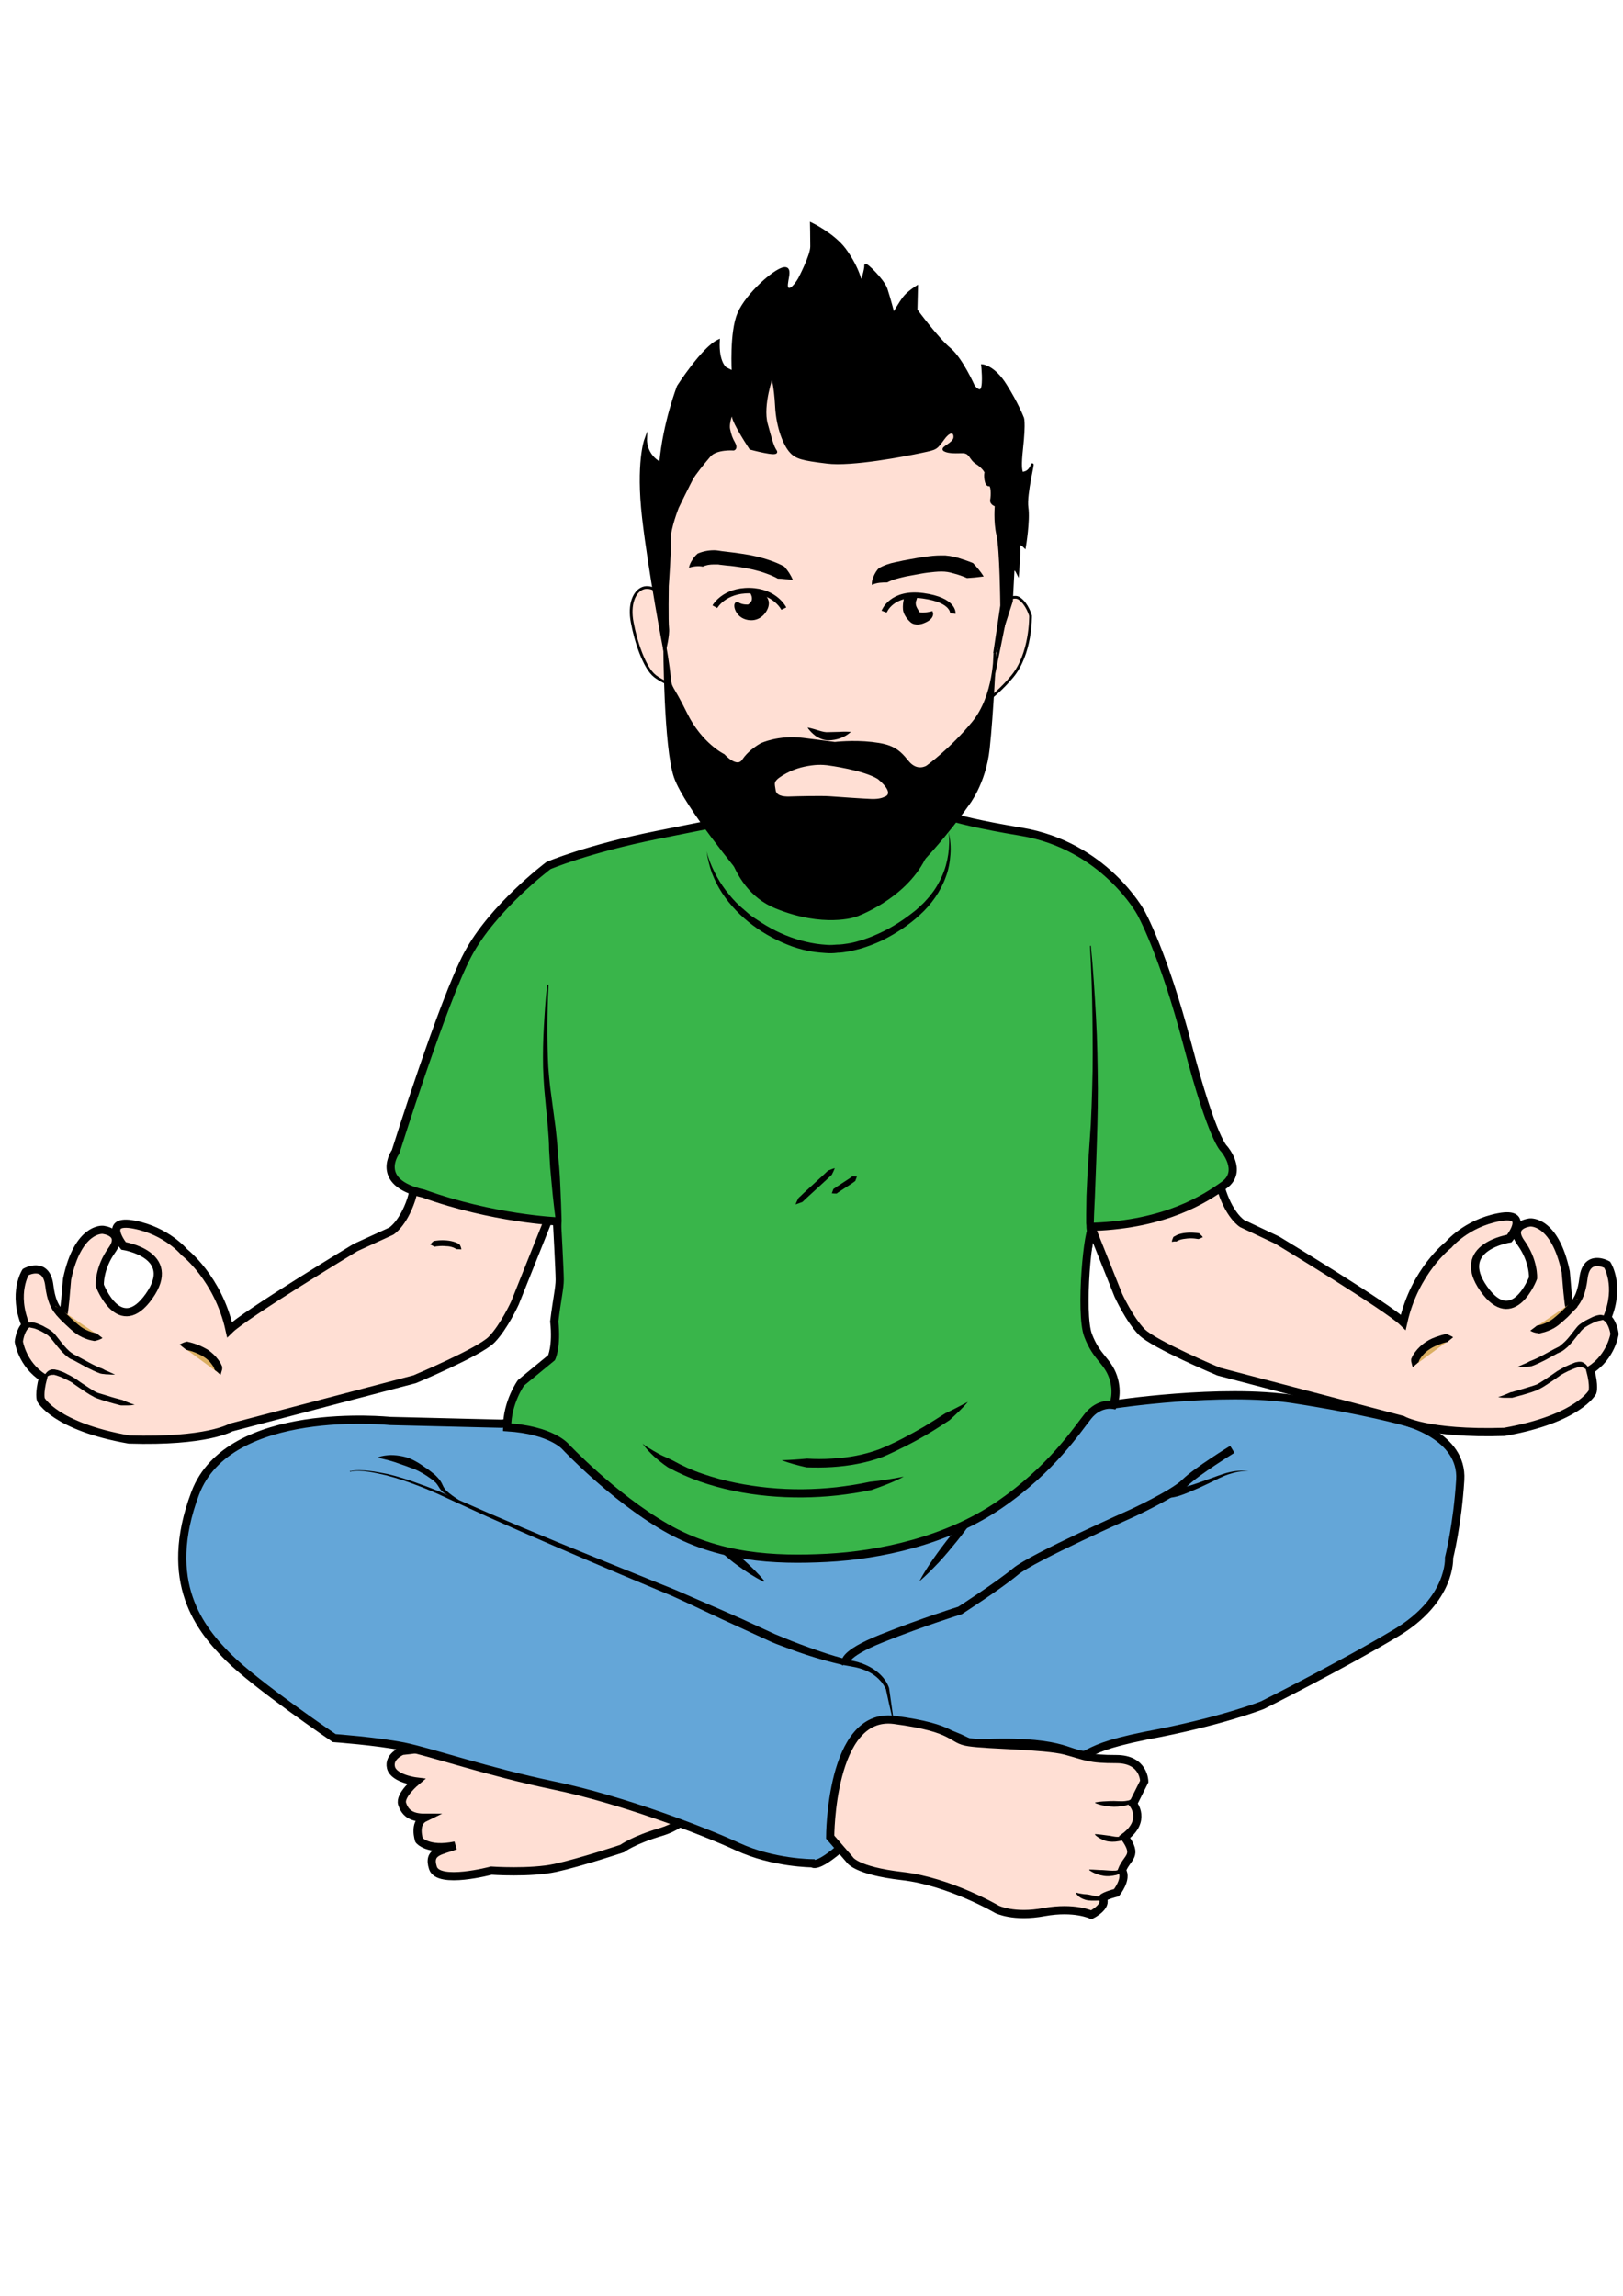 <?xml version="1.0" encoding="utf-8"?>
<!-- Generator: Adobe Illustrator 21.0.2, SVG Export Plug-In . SVG Version: 6.00 Build 0)  -->
<svg version="1.1" xmlns="http://www.w3.org/2000/svg" xmlns:xlink="http://www.w3.org/1999/xlink" x="0px" y="0px"
	 viewBox="0 0 595.3 841.9" style="enable-background:new 0 0 595.3 841.9;" xml:space="preserve">
<style type="text/css">
	.st0{display:none;}
	.st1{fill:#FFDFD4;stroke:#000000;stroke-width:3;stroke-miterlimit:10;}
	.st2{fill:#64A6D8;stroke:#000000;stroke-width:3;stroke-miterlimit:10;}
	.st3{fill:none;stroke:#000000;stroke-width:3;stroke-miterlimit:10;}
	.st4{fill:#FFDFD4;}
	.st5{fill:#DBAF63;}
	.st6{fill:#39B54A;stroke:#000000;stroke-width:3;stroke-miterlimit:10;}
	.st7{fill:#FFDFD4;stroke:#000000;stroke-miterlimit:10;}
	.st8{stroke:#000000;stroke-miterlimit:10;}
	.st9{fill:none;stroke:#000000;stroke-width:2;stroke-miterlimit:10;}
</style>
<g id="Шар_1" class="st0">
</g>
<g id="Шар_2">
	<path class="st1" d="M164.8,640.1l-17.3,2c0,0-5.1,2-4.1,6.1c1,4.1,9.2,5.1,9.2,5.1s-6.1,5.1-5.1,8.2c1,3.1,3.1,5.1,8.2,5.1
		c-4.1,2-2,8.2-2,8.2s3.1,4.1,13.3,2c-5.1,2-10.2,2-8.2,8.2s21.4,1,21.4,1s14.3,1,23.5-1c9.2-2,24.5-7.1,24.5-7.1s4.1-3.1,14.3-6.1
		c10.2-3.1,11.2-9.2,11.2-9.2L164.8,640.1z"/>
	<g>
		<path class="st2" d="M408.1,515.1c0,0,39.8-6.1,66.3-2c26.5,4.1,40.8,8.2,40.8,8.2s21.4,5.1,20.4,21.4c-1,16.3-4.1,28.6-4.1,28.6
			s1,15.3-19.4,27.5c-20.4,12.2-49,26.5-49,26.5s-15.3,6.1-42.8,11.2c-15.3,3.1-18.4,5.1-22.4,7.1c-6.1,0-8.2-6.1-41.8-4.1
			c-10.2-6.1-27.5-8.2-27.5-8.2s2,24.5-13.3,39.8c-15.3,15.3-17.3,12.2-17.3,12.2s-14.3,0-27.5-6.1s-42.8-17.3-67.3-22.4
			s-44.9-12.2-55.1-14.3c-10.2-2-25.5-3.1-25.5-3.1s-28.6-19.4-38.8-29.6c-10.2-10.2-24.5-27.5-12.2-60.2s71.4-26.5,71.4-26.5
			l40.8,1c0,0,8.2-1,16.3,2c8.2,3.1,32.6,20.4,32.6,20.4l55.1,19.4l47.9-5.1l39.8-25.5l20.4-19.4L408.1,515.1z"/>
		<g>
			<path d="M128.6,539.5c2.2-0.5,4.5-0.3,6.7-0.1c2.2,0.2,4.4,0.7,6.6,1.1c4.4,1,8.6,2.4,12.8,4c2.1,0.7,4.2,1.6,6.3,2.4l6.2,2.7
				c4.1,1.8,8.2,3.6,12.3,5.4c16.4,7.1,32.9,13.8,49.5,20.5l12.4,5l6.2,2.5c2.1,0.9,4.1,1.8,6.2,2.7L266,591l6.1,2.7l6.1,2.8
				l6.1,2.8c2,0.8,4.1,1.7,6.1,2.5c4.1,1.6,8.3,3.1,12.5,4.5c2.1,0.7,4.2,1.3,6.4,1.9c1.1,0.3,2.1,0.5,3.2,0.8l1.7,0.4
				c0.6,0.1,1.1,0.4,1.7,0.5c2.2,0.8,4.3,1.9,6.1,3.4c1.8,1.5,3.3,3.4,4.1,5.7l0,0l0,0c0.5,3.8,1.1,7.5,1.6,11.3l0,0.1l-0.3,0.1
				l0-0.1c-0.9-3.7-1.7-7.4-2.5-11.1l0,0.1c-0.4-0.9-1-1.8-1.6-2.6c-0.7-0.8-1.4-1.5-2.3-2.2c-1.7-1.3-3.7-2.2-5.7-2.8
				c-0.5-0.1-1-0.3-1.6-0.4l-1.6-0.3c-1.1-0.2-2.2-0.4-3.3-0.6c-2.2-0.5-4.4-1.1-6.6-1.7c-4.3-1.2-8.6-2.6-12.8-4.2
				c-2.1-0.8-4.2-1.5-6.3-2.4l-6.1-2.8l-6.1-2.8l-6.1-2.8l-12.1-5.7c-2-0.9-4.1-1.9-6.1-2.8l-6.2-2.6l-12.4-5.2
				c-16.5-7-32.9-14-49.2-21.3c-4.1-1.9-8.1-3.7-12.2-5.6l-6.1-2.8c-2.1-0.9-4.1-1.8-6.2-2.6c-4.1-1.6-8.4-3.1-12.7-4.2
				c-2.2-0.5-4.3-1-6.5-1.3c-2.2-0.3-4.5-0.5-6.6,0l-0.1,0l-0.1-0.3L128.6,539.5z"/>
		</g>
		<g>
			<path d="M138.8,534.4c1.4-0.6,3-0.7,4.5-0.8c1.5,0,3.1,0.2,4.5,0.5c3,0.6,5.7,2.3,8.1,4c1.3,0.8,2.4,1.8,3.6,2.7l0.8,0.8
				c0.3,0.3,0.5,0.6,0.8,0.9c0.5,0.6,0.9,1.3,1.2,2c0.3,0.7,0.6,1.2,1,1.7c0.4,0.5,1,1,1.5,1.4c1.1,0.9,2.3,1.7,3.5,2.5l-0.1,0.3
				c-1.3-0.6-2.7-1.2-3.9-2c-0.6-0.4-1.3-0.8-1.9-1.3c-0.6-0.5-1.1-1.2-1.5-1.9c-0.4-0.6-0.7-1.1-1.2-1.6c-0.3-0.2-0.5-0.4-0.8-0.7
				l-0.8-0.6c-1.1-0.8-2.3-1.6-3.6-2.3c-1.2-0.7-2.5-1.3-3.8-1.7c-1.3-0.5-2.6-1-3.9-1.4c-2.6-1-5.3-1.7-8.2-2.3L138.8,534.4z"/>
		</g>
		<g>
			<path d="M280,580c-3.4-1.7-6.6-3.8-9.6-6c-3.1-2.2-5.8-4.8-8.6-7.2l-8.5-7.4c-2.8-2.5-5.6-5-8.4-7.5l0.2-0.2
				c3.1,2.1,6.1,4.4,9.2,6.5l9.1,6.7c3,2.2,6.2,4.3,9,6.8c2.8,2.5,5.5,5.1,8,8.1L280,580z"/>
		</g>
		<g>
			<path d="M337.2,579.9c1.6-3,3.4-5.8,5.3-8.5c1.9-2.7,3.9-5.4,6-8c2.1-2.6,4.2-5.1,6.5-7.6c2.3-2.5,4.6-4.8,7.2-7
				c-1.6,3-3.4,5.8-5.3,8.5c-1.9,2.7-3.9,5.4-6,8c-2.1,2.6-4.2,5.1-6.5,7.6C342.1,575.3,339.8,577.7,337.2,579.9z"/>
		</g>
		<path class="st3" d="M310.2,610c0,0-2-3.1,13.3-9.2s28.6-10.2,28.6-10.2s14.3-9.2,20.4-14.3s42.8-21.4,42.8-21.4
			s15.3-7.1,19.4-11.2s17.3-12.2,17.3-12.2"/>
		<g>
			<path d="M458,539.6c-2.6-0.3-5.1,0.3-7.5,1.1c-2.4,0.8-4.7,2.1-7,3.2c-2.3,1.1-4.7,2.2-7.1,3.2c-1.2,0.5-2.5,1-3.7,1.4
				c-1.3,0.4-2.6,0.7-4.1,0.8v-3c1.1,0,2.3-0.1,3.5-0.4c1.2-0.2,2.4-0.6,3.7-0.9c2.4-0.7,4.9-1.6,7.3-2.5l3.6-1.3
				c1.2-0.4,2.5-0.9,3.8-1.2C452.8,539.4,455.5,539.1,458,539.6z"/>
		</g>
	</g>
	<g>
		<g>
			<g>
				<path class="st1" d="M468.5,454.8c0,0,40.5,24.5,46.2,30.1c4.2-18.9,16.6-28.4,16.6-28.4s6.4-7.8,18.4-10.1s3.9,7.8,3.9,7.8
					s-20.2,3.1-9.4,18.4s18.1-3.9,18.1-3.9s0.4-6.2-4.4-12.9c-4.8-6.7,3.3-7.5,3.3-7.5s9.1-0.9,13.1,18.1c1,12.6,1.4,13.2,1.4,13.2
					s1.6-0.6,3.1-3.5c0.2-0.4,0.4-0.8,0.6-1.3c0.6-1.5,1.1-3.5,1.4-6c1.1-9.3,8.7-5,8.7-5s4.9,7.7,0,19.5c2.2,1.8,2.7,5.9,2.7,5.9
					s-1.2,8.3-8.9,13.2c1.6,6,0.8,8.1,0.8,8.1s-5.1,9.8-32.3,14.6c-28.6,0.9-37.4-4.4-37.4-4.4l-67.4-17.7c0,0-23.6-9.9-28.2-14.5
					c-4.6-4.7-8.6-13.5-8.6-13.5l-13.8-34.5l45.2-19l7.4,2.3c0,0-3.6,4.5-0.7,13.4c3,8.9,7.3,11.5,7.3,11.5L468.5,454.8z"/>
			</g>
			<g>
				<path class="st4" d="M441.2,453.7c0,0-7.8-2-11.4,1.7"/>
				<path d="M441.2,453.7c-0.6,0.3-1.1,0.5-1.6,0.7c-0.5-0.1-0.9-0.1-1.4-0.2c-0.9-0.1-1.9-0.1-2.8,0c-0.9,0.1-1.8,0.2-2.7,0.5
					c-0.4,0.2-0.8,0.3-1.2,0.6c-0.5-0.1-1,0-1.7,0.1c0.1-0.6,0.3-1.2,0.6-1.8c0.5-0.3,1-0.5,1.5-0.8c1.1-0.4,2.1-0.6,3.2-0.7
					c1.1-0.1,2.1-0.1,3.2,0c0.5,0,1,0.1,1.6,0.2C440.3,452.8,440.8,453.1,441.2,453.7z"/>
			</g>
		</g>
		<g>
			<path class="st5" d="M561.3,488c0,0,5.5-0.3,9.2-3.2c3.7-2.9,6.7-6.3,6.7-6.3l1.5-2.3"/>
			<path d="M561.3,488l2.1-1.6c0.3-0.4,0.7-0.3,1.1-0.4c0.4-0.1,0.7-0.2,1.1-0.3c1.4-0.5,2.7-1.1,3.8-1.9c1.2-0.9,2.4-2,3.5-3
				c1.1-1.1,2.2-2.2,3.3-3.3l-0.1,0.2c0.4-0.2,0.9-0.5,1.3-0.7c0.5-0.2,0.9-0.5,1.4-0.7c0,0.5,0,1.1-0.1,1.6c0,0.5-0.1,1-0.2,1.5
				l0,0l-0.1,0.1c-1.1,1.2-2.3,2.3-3.4,3.5c-1.2,1.1-2.4,2.2-3.7,3.2c-1.5,1.1-3.1,1.8-4.7,2.3c-0.4,0.1-0.8,0.2-1.2,0.3
				c-0.4,0.1-0.8,0.4-1.3,0.1C563,488.8,562.1,488.5,561.3,488z"/>
		</g>
		<g>
			<path class="st5" d="M533,490.4c0,0-12.8,0.6-14.9,10.9"/>
			<path d="M533,490.4l-2.2,1.8c-0.8,0.1-1.5,0.3-2.2,0.6c-1.5,0.5-2.9,1.1-4.1,1.9c-1.3,0.8-2.3,1.8-3.2,3l-0.6,0.9
				c-0.2,0.3-0.3,0.7-0.4,1c-0.2,0.1-0.4,0.2-0.5,0.4c-0.2,0.1-0.3,0.3-0.5,0.4c-0.3,0.3-0.7,0.6-1.1,1c-0.2-0.5-0.3-0.9-0.4-1.4
				c-0.1-0.3-0.1-0.5-0.2-0.8c0-0.2,0-0.5,0-0.8c0.2-0.4,0.4-0.9,0.6-1.3l0.8-1.2c1.1-1.5,2.5-2.8,4-3.8c1.5-1,3.2-1.7,4.9-2.2
				c0.8-0.3,1.7-0.5,2.6-0.7C531.2,489.5,532.1,489.8,533,490.4z"/>
		</g>
		<g>
			<path d="M583.4,503.6c-0.8-0.9-1.7-1.6-2.6-2c-0.2-0.1-0.5-0.1-0.7-0.2c-0.1,0-0.2,0-0.3,0l-0.3,0c-0.2-0.1-0.4,0-0.6,0
				c-0.2,0.1-0.5,0.1-0.7,0.2c-1,0.3-2,0.8-3,1.2c-1,0.5-2,1-3,1.6l0.1,0c-1.7,1.2-3.3,2.3-5,3.4c-0.9,0.6-1.7,1.1-2.7,1.6
				c-0.3,0.1-0.5,0.2-0.8,0.4c-0.3,0.1-0.5,0.2-0.8,0.3l-1.4,0.5c-1.9,0.6-3.9,1.2-5.9,1.7c-0.2,0.1-0.5,0.1-0.7,0.2
				c-0.2,0.1-0.5,0.1-0.8,0.1c-0.5,0-1,0-1.6,0c-1,0-2.1,0-3.1-0.3c1-0.2,1.9-0.6,2.9-1c0.5-0.2,0.9-0.4,1.4-0.6
				c0.2-0.1,0.5-0.2,0.7-0.2c0.2,0,0.5-0.1,0.7-0.2c1.9-0.5,3.8-1.1,5.8-1.7c0.9-0.3,2-0.6,2.7-0.9c0.8-0.4,1.7-1,2.5-1.5
				c1.7-1.1,3.3-2.2,5-3.4l0,0l0,0c1-0.6,2.1-1.2,3.1-1.7c1.1-0.5,2.2-1,3.3-1.4c0.3-0.1,0.6-0.2,0.9-0.2c0.3-0.1,0.7-0.1,1.1-0.1
				c0.4,0,0.8,0.1,1.1,0.3c0.3,0.2,0.6,0.4,0.9,0.6C582.6,501.3,583.1,502.5,583.4,503.6z"/>
		</g>
		<g>
			<path d="M591.1,486c-0.5-0.7-1.1-1.4-1.8-1.8c-0.3-0.2-0.6-0.3-1-0.2c-0.3,0-0.7,0.1-1,0.2c-0.7,0.1-1.5,0.3-2.2,0.6
				c-0.8,0.3-1.5,0.7-2.3,1.1c-0.7,0.4-1.4,0.8-2,1.3c-0.3,0.3-0.5,0.5-0.8,0.8l-0.8,1c-1.1,1.4-2.2,2.8-3.4,4.1
				c-0.6,0.7-1.3,1.3-2.1,1.9c-0.4,0.3-0.8,0.6-1.3,0.8c-0.4,0.2-0.7,0.3-1.1,0.5l-4.6,2.5c-1.6,0.8-3.2,1.6-4.9,2.2
				c-0.5,0.1-0.9,0.2-1.4,0.2c-0.5,0-0.9,0.1-1.3,0.1c-0.9,0-1.8,0.1-2.7,0.1c0.8-0.4,1.6-0.8,2.4-1.1l1.2-0.5
				c0.4-0.2,0.7-0.4,1.1-0.6c1.6-0.6,3.1-1.3,4.6-2.1l4.6-2.5c0.4-0.2,0.8-0.4,1.2-0.6c0.3-0.1,0.6-0.3,0.9-0.6
				c0.6-0.5,1.2-1,1.8-1.6c1.2-1.2,2.2-2.6,3.3-4l0.8-1c0.3-0.4,0.7-0.8,1.1-1.1c0.8-0.6,1.5-1.1,2.3-1.5c0.8-0.4,1.6-0.8,2.4-1.2
				c0.9-0.4,1.8-0.7,2.8-0.8c0.5,0,1,0.1,1.6,0.3c0.5,0.2,1,0.5,1.3,0.9C590.7,484.2,591,485.1,591.1,486z"/>
		</g>
	</g>
	<g>
		<g>
			<g>
				<path class="st1" d="M130.4,457.5c0,0-40.5,24.5-46.2,30.1c-4.2-18.9-16.6-28.4-16.6-28.4s-6.4-7.8-18.4-10.1s-3.9,7.8-3.9,7.8
					s20.2,3.1,9.4,18.4c-10.8,15.3-18.1-3.9-18.1-3.9s-0.4-6.2,4.4-12.9s-3.3-7.5-3.3-7.5s-9.1-0.9-13.1,18.1
					c-1,12.6-1.4,13.2-1.4,13.2s-1.6-0.6-3.1-3.5c-0.2-0.4-0.4-0.8-0.6-1.3c-0.6-1.5-1.1-3.5-1.4-6c-1.1-9.3-8.7-5-8.7-5
					s-4.9,7.7,0,19.5C7.3,488,6.9,492,6.9,492s1.2,8.3,8.9,13.2c-1.6,6-0.8,8.1-0.8,8.1s5.1,9.8,32.3,14.6
					c28.6,0.9,37.4-4.4,37.4-4.4l67.4-17.7c0,0,23.6-9.9,28.2-14.5c4.6-4.7,8.6-13.5,8.6-13.5l13.8-34.5l-45.2-19l-7.4,2.3
					c0,0,3.6,4.5,0.7,13.4c-3,8.9-7.3,11.5-7.3,11.5L130.4,457.5z"/>
			</g>
			<g>
				<path class="st4" d="M157.8,456.4c0,0,7.8-2,11.4,1.7"/>
				<path d="M157.8,456.4c0.4-0.5,0.8-0.9,1.3-1.3c0.5-0.1,1-0.1,1.6-0.2c1-0.1,2.1-0.1,3.2,0c1.1,0.1,2.1,0.3,3.2,0.7
					c0.5,0.2,1,0.4,1.5,0.8c0.3,0.5,0.6,1.2,0.6,1.8c-0.7-0.1-1.2-0.1-1.7-0.1c-0.3-0.2-0.8-0.4-1.2-0.6c-0.8-0.3-1.7-0.5-2.7-0.5
					c-0.9-0.1-1.9-0.1-2.8,0c-0.5,0-0.9,0.1-1.4,0.2C158.9,456.9,158.4,456.7,157.8,456.4z"/>
			</g>
		</g>
		<g>
			<path class="st5" d="M37.6,490.7c0,0-5.5-0.3-9.2-3.2s-6.7-6.3-6.7-6.3l-1.5-2.3"/>
			<path d="M37.6,490.7c-0.8,0.5-1.7,0.8-2.6,1c-0.5,0.2-0.9-0.1-1.3-0.1c-0.4-0.1-0.8-0.2-1.2-0.3c-1.6-0.5-3.2-1.2-4.7-2.3
				c-1.4-1-2.5-2.1-3.7-3.2c-1.2-1.1-2.3-2.2-3.4-3.5l-0.1-0.1l0,0c-0.1-0.5-0.1-1-0.2-1.5c-0.1-0.5-0.1-1-0.1-1.6
				c0.5,0.2,1,0.4,1.4,0.7c0.5,0.2,0.9,0.5,1.3,0.7l-0.1-0.2c1,1.1,2.1,2.2,3.3,3.3c1.1,1,2.3,2.1,3.5,3c1.1,0.8,2.4,1.4,3.8,1.9
				c0.4,0.1,0.7,0.2,1.1,0.3c0.3,0.1,0.8,0,1.1,0.4L37.6,490.7z"/>
		</g>
		<g>
			<path class="st5" d="M65.9,493.1c0,0,12.8,0.6,14.9,10.9"/>
			<path d="M65.9,493.1c0.9-0.6,1.8-0.9,2.7-1.1c0.9,0.2,1.7,0.4,2.6,0.7c1.7,0.5,3.3,1.3,4.9,2.2c1.5,1,2.9,2.3,4,3.8l0.8,1.2
				c0.2,0.4,0.4,0.8,0.6,1.3c0,0.3,0,0.5,0,0.8c0,0.3-0.1,0.5-0.2,0.8c-0.1,0.5-0.3,1-0.4,1.4c-0.4-0.3-0.8-0.7-1.1-1
				c-0.2-0.1-0.3-0.3-0.5-0.4c-0.2-0.1-0.4-0.3-0.5-0.4c-0.2-0.3-0.3-0.7-0.4-1l-0.6-0.9c-0.8-1.2-1.9-2.2-3.2-3
				c-1.3-0.8-2.7-1.4-4.1-1.9c-0.7-0.2-1.5-0.4-2.2-0.6L65.9,493.1z"/>
		</g>
		<g>
			<path d="M15.5,506.4c0.3-1.2,0.8-2.3,1.8-3.3c0.3-0.2,0.5-0.5,0.9-0.6c0.3-0.2,0.7-0.3,1.1-0.3c0.4,0,0.8,0,1.1,0.1
				c0.3,0.1,0.6,0.1,0.9,0.2c1.2,0.4,2.3,0.8,3.3,1.4c1.1,0.5,2.1,1.1,3.1,1.7l0,0l0,0c1.6,1.2,3.3,2.3,5,3.4
				c0.8,0.5,1.7,1.1,2.5,1.5c0.7,0.4,1.8,0.6,2.7,0.9c1.9,0.6,3.8,1.2,5.8,1.7c0.2,0.1,0.5,0.1,0.7,0.2c0.2,0,0.5,0.1,0.7,0.2
				c0.5,0.2,0.9,0.4,1.4,0.6c0.9,0.4,1.9,0.8,2.9,1c-1,0.3-2.1,0.3-3.1,0.3c-0.5,0-1,0-1.6,0c-0.3,0-0.5,0-0.8-0.1
				c-0.2-0.1-0.5-0.1-0.7-0.2c-2-0.5-3.9-1.1-5.9-1.7l-1.4-0.5c-0.3-0.1-0.4-0.1-0.8-0.3c-0.3-0.1-0.5-0.2-0.8-0.4
				c-1-0.5-1.8-1-2.7-1.6c-1.7-1.1-3.4-2.3-5-3.4l0.1,0c-0.9-0.6-2-1.1-3-1.6c-1-0.5-2-0.9-3-1.2c-0.3-0.1-0.5-0.1-0.7-0.2
				c-0.2,0-0.4-0.1-0.6,0l-0.3,0c-0.1,0-0.2,0-0.3,0c-0.2,0-0.4,0.1-0.7,0.2C17.2,504.7,16.3,505.5,15.5,506.4z"/>
		</g>
		<g>
			<path d="M7.8,488.7c0.1-0.9,0.4-1.8,1-2.6c0.3-0.4,0.8-0.8,1.3-0.9c0.5-0.2,1.1-0.3,1.6-0.3c1,0.1,1.9,0.4,2.8,0.8
				c0.8,0.3,1.6,0.7,2.4,1.2c0.8,0.4,1.6,0.9,2.3,1.5c0.4,0.3,0.8,0.7,1.1,1.1l0.8,1c1.1,1.4,2.1,2.7,3.3,4c0.6,0.6,1.2,1.2,1.8,1.6
				c0.3,0.2,0.6,0.4,0.9,0.6c0.4,0.2,0.8,0.4,1.2,0.6l4.6,2.5c1.5,0.8,3.1,1.6,4.6,2.1c0.4,0.2,0.7,0.4,1.1,0.6l1.2,0.5
				c0.8,0.4,1.6,0.7,2.4,1.1c-0.9,0-1.8,0-2.7-0.1c-0.4,0-0.9,0-1.3-0.1c-0.5,0-0.9-0.1-1.4-0.2c-1.7-0.6-3.3-1.4-4.9-2.2l-4.6-2.5
				c-0.4-0.2-0.7-0.4-1.1-0.5c-0.5-0.2-0.9-0.5-1.3-0.8c-0.8-0.6-1.4-1.2-2.1-1.9c-1.2-1.3-2.3-2.7-3.4-4.1l-0.8-1
				c-0.3-0.3-0.5-0.5-0.8-0.8c-0.6-0.5-1.3-0.9-2-1.3c-0.7-0.4-1.5-0.8-2.3-1.1c-0.7-0.3-1.5-0.5-2.2-0.6c-0.4-0.1-0.7-0.2-1-0.2
				c-0.3,0-0.6,0.1-1,0.2C8.9,487.3,8.3,487.9,7.8,488.7z"/>
		</g>
	</g>
	<g>
		<path class="st6" d="M340.8,295.8c1,1,3.1,4.1,33.7,9.2c30.6,5.1,43.9,29.6,43.9,29.6s8.2,14.3,17.3,49s13.3,37.7,13.3,37.7
			s7.1,8.2,0,13.3s-21.4,14.3-47.9,15.3c-2-1-5.1,31.6-2,39.8c3.1,8.2,7.1,9.2,9.2,15.3c2,6.1,0,10.2,0,10.2s-5.1-1-9.2,4.1
			c-4.1,5.1-13.3,19.4-32.6,32.6s-43.9,18.4-63.2,19.4s-39.8,0-59.2-11.2c-19.4-11.2-36.7-29.6-36.7-29.6s-5.1-6.1-21.4-7.1
			c0-9.2,5.1-16.3,5.1-16.3l11.2-9.2c0,0,2-4.1,1-13.3c1-8.2,2-12.2,2-15.3c0-3.1-1-21.4-1-21.4s-23.5-1-49-10.2
			c-18.4-4.1-10.2-15.3-10.2-15.3s17.3-55.1,26.5-72.4c9.2-17.3,29.6-32.6,29.6-32.6s14.3-6.1,39.8-11.2s25.5-5.1,25.5-5.1
			s1,23.5,18.4,30.6c17.3,7.1,28.6,3.1,28.6,3.1s17.3-6.1,24.5-20.4C340.8,300.9,339.7,294.8,340.8,295.8z"/>
		<g>
			<path d="M201.2,361.1c-0.5,10-0.6,20.1-0.1,30.1c0.2,2.5,0.4,5,0.7,7.5c0.3,2.5,0.7,5,1,7.5l1,7.5l0.4,3.8
				c0.1,1.3,0.3,2.5,0.3,3.9l0-0.1l0.6,6.6c0.2,2.2,0.3,4.4,0.4,6.6c0.2,4.4,0.4,8.9,0.5,13.3l0,0.1l0,0l-0.3,2.8
				c-0.1,0.9-0.2,1.9-0.3,2.8c-0.2,1.9-0.4,3.8-0.7,5.6l-0.3,0c-0.1-1.9-0.2-3.8-0.3-5.7c0-0.9-0.1-1.9-0.1-2.8l-0.1-2.8l0,0.1
				c-0.6-4.4-1.1-8.8-1.5-13.2c-0.2-2.2-0.4-4.4-0.6-6.6l-0.4-6.6l0-0.1l0,0c0-2.3-0.2-4.9-0.4-7.4c-0.2-2.5-0.4-5-0.7-7.5
				c-0.2-2.5-0.5-5-0.7-7.5c-0.2-2.5-0.3-5.1-0.4-7.6c-0.1-5.1,0-10.1,0.3-15.1c0.3-5,0.6-10.1,1.2-15.1L201.2,361.1z"/>
		</g>
		<g>
			<path d="M400.1,346.8c0.9,8.7,1.4,17.5,1.9,26.2c0.5,8.8,0.6,17.5,0.7,26.3c0,8.8-0.3,17.6-0.6,26.3c-0.2,4.4-0.3,8.7-0.5,13.1
				l-0.3,6.5c0,1.1-0.1,2.2-0.1,3.2c0,0.5,0,1.1,0,1.6c0,0.3,0,0.5,0,0.8c0,0.1,0,0.2,0,0.3l0,0.1c0,0,0,0,0-0.1l0,0
				c0,0,0.1,0.1-0.1-0.2c-0.1-0.2-0.4-0.4-0.6-0.5c-0.2-0.1-0.9-0.1-1.2,0.2c-0.3,0.3-0.3,0.3-0.4,0.5l2.6,0.6
				c-0.1,1.2-0.3,2.2-0.4,3.2c-0.2,1-0.4,2.1-0.6,3.1l-1.3,6c-0.8,4-1.3,8.1-1.2,12.2l-0.3,0c-0.4-2.1-0.5-4.1-0.6-6.2
				c0-2.1,0.1-4.2,0.3-6.3c0.2-2.1,0.6-4.1,0.8-6.1c0.1-1,0.3-2,0.4-3c0.1-1,0.2-2.1,0.2-2.9l2.6,0.6c-0.1,0.2-0.1,0.2-0.4,0.5
				c-0.3,0.3-1,0.3-1.3,0.2c-0.2-0.1-0.5-0.3-0.7-0.6c-0.2-0.3-0.1-0.2-0.2-0.3l0-0.1c0-0.1,0-0.2-0.1-0.2l0-0.1
				c0-0.2-0.1-0.4-0.1-0.5c0-0.3-0.1-0.6-0.1-0.9c0-0.6,0-1.1-0.1-1.7c0-1.1,0-2.2,0-3.3c0-2.2,0.1-4.4,0.1-6.6
				c0.1-2.2,0.2-4.4,0.3-6.6c0.1-2.2,0.3-4.4,0.4-6.6c0.3-4.4,0.6-8.7,0.9-13.1c0.2-4.4,0.4-8.7,0.5-13.1c0.3-8.7,0.2-17.5,0.1-26.2
				c-0.1-8.7-0.4-17.5-0.9-26.2L400.1,346.8z"/>
		</g>
		<g>
			<path d="M235.7,529.4c0.8,0.7,1.7,1.3,2.6,1.8l1.3,0.8l1.4,0.8c0.9,0.5,1.8,1,2.8,1.4c0.9,0.4,1.9,0.9,2.8,1.3
				c3.6,2,7.3,3.7,11.2,5c7.8,2.7,16,4.3,24.2,5.1c8.3,0.8,16.6,0.7,24.8-0.2c4.1-0.5,8.2-1.1,12.3-2c4.2-0.4,8.3-1.1,12.4-1.9
				c-3.7,2-7.8,3.5-11.8,4.9c-4.2,0.9-8.4,1.5-12.6,2c-8.4,0.9-17,1-25.5,0.2c-8.5-0.8-16.9-2.5-24.9-5.3c-4-1.4-8-3.2-11.7-5.2
				c-1.8-1.2-3.5-2.6-5.1-4C238.4,532.7,236.9,531.2,235.7,529.4z"/>
		</g>
		<g>
			<path d="M286.7,535.5c3.1-0.1,6.2-0.3,9.3-0.6c3,0.2,6.1,0.2,9.1,0c6-0.3,12-1.4,17.6-3.5c2.7-1.1,5.5-2.4,8.2-3.8
				c2.7-1.4,5.4-2.9,8-4.4c2.6-1.6,5.2-3.2,7.8-4.9c2.8-1.3,5.5-2.7,8.3-4.2c-2,2.4-4.3,4.5-6.7,6.7c-2.6,1.7-5.2,3.4-7.9,5
				c-2.7,1.6-5.4,3.1-8.2,4.5c-2.8,1.4-5.6,2.8-8.5,4c-6,2.2-12.3,3.3-18.5,3.7c-3.1,0.2-6.3,0.2-9.4,0.1
				C292.7,537.4,289.6,536.6,286.7,535.5z"/>
		</g>
		<g>
			<path d="M291.8,441.7c0.3-0.9,0.7-1.6,1.1-2.4c0.6-0.5,1.2-1.1,1.8-1.7l3.6-3.3l3.6-3.3l1.8-1.7c0.8-0.3,1.6-0.7,2.5-0.9
				c-0.3,0.8-0.7,1.6-1.1,2.4l-1.8,1.7l-3.6,3.3l-3.6,3.3c-0.6,0.6-1.2,1.1-1.8,1.7C293.5,441.1,292.7,441.4,291.8,441.7z"/>
		</g>
		<g>
			<path d="M305.1,437.6c0.2-0.6,0.4-1.1,0.6-1.6c0.4-0.2,0.8-0.5,1.2-0.8l2.3-1.5l2.3-1.5l1.1-0.8c0.6,0,1.1,0,1.7,0.1
				c-0.2,0.6-0.4,1.1-0.6,1.6l-1.1,0.8l-2.3,1.5l-2.3,1.5c-0.4,0.3-0.8,0.5-1.1,0.8C306.2,437.7,305.7,437.7,305.1,437.6z"/>
		</g>
		<g>
			<path d="M259.2,312.2c0.6,2.6,1.6,5.1,2.8,7.5c1.2,2.4,2.6,4.7,4.2,6.8c1.6,2.1,3.3,4.1,5.3,5.9c0.5,0.4,1,0.9,1.5,1.3l1.5,1.3
				c1,0.9,2.1,1.6,3.2,2.3c4.4,3,9.1,5.4,14.1,7c2.5,0.8,5,1.4,7.6,1.8c1.3,0.2,2.6,0.3,3.9,0.4c1.3,0.1,2.6,0,3.7-0.1l0.1,0l0.1,0
				c1.2,0,2.6-0.2,3.8-0.4c1.3-0.2,2.6-0.5,3.9-0.9c2.6-0.7,5.1-1.7,7.5-2.8c4.9-2.2,9.4-5.2,13.6-8.6c1-0.9,2-1.8,2.9-2.7
				c0.9-1,1.8-1.9,2.6-3c1.7-2.1,3-4.4,4.1-6.9c1.1-2.5,1.8-5.1,2.2-7.8c0.4-2.7,0.5-5.5,0.1-8.2c0.7,2.7,0.9,5.5,0.7,8.3
				c-0.2,2.8-0.7,5.6-1.7,8.2c-1.9,5.3-5.3,10.1-9.5,13.9c-4.1,3.8-8.9,6.9-13.9,9.4c-2.6,1.2-5.2,2.2-7.9,3c-1.4,0.4-2.8,0.7-4.2,1
				c-1.4,0.2-2.8,0.5-4.4,0.5l0.2,0c-1.6,0.2-2.9,0.2-4.3,0.1c-1.4-0.1-2.8-0.2-4.2-0.4c-2.8-0.4-5.5-1.1-8.1-2
				c-5.2-1.9-10.1-4.5-14.5-7.8c-4.4-3.3-8.3-7.3-11.3-11.9c-1.5-2.3-2.7-4.7-3.7-7.3C260.2,317.5,259.5,314.8,259.2,312.2z"/>
		</g>
	</g>
	<g>
		<g>
			<path class="st7" d="M378,225.8c0,0,0.3,14.1-6.9,22.5c-7.1,8.4-13.7,11.6-13.7,11.6l3.1-39.7l4.9,2.8c0,0,5.5-5.6,8.5-3.5
				C376.8,221.5,378,225.8,378,225.8z"/>
			<path class="st7" d="M242.7,217.9c0,0-3.6-3.4-6.9-2.2c-3.2,1.2-5.2,6-3.9,12.6c1.2,6.6,4.4,16.7,8.4,19.7s10.4,4.8,10.4,4.8
				l1.3-14.8L242.7,217.9z"/>
			<polygon class="st7" points="341.7,288.8 326.5,280.7 308.1,276.7 282.2,279.5 260.4,285.3 247.1,259.9 244.6,252.4 244.6,248.5 
				242.1,215.7 243.6,182.7 255.3,158.5 262.5,148 278.1,134.9 290,131.7 354.7,153.4 371.5,181.3 369,218.9 368.1,229.5 
				361.1,264.1 352.1,286.3 			"/>
			<path class="st8" d="M243.8,238.5c0,0-5.5-28.7-7.8-48.7s0.8-28.5,0.8-28.5s-0.2,5.7,5.5,8.7c1.3-15,6.5-28.3,6.5-28.3
				s9-14,14.7-16.7c-0.4,8,2.6,10.1,2.6,10.1l2.8,1.4c0,0-0.9-14.7,2.1-21.6c3-6.9,13-15.8,16.5-16.4c3.5-0.6-0.2,6.2,1.4,7.4
				c1.6,1.2,4.3-3.6,4.3-3.6s4.5-8.5,4.5-11.9c0-3.4-0.1-8.3-0.1-8.3s8.1,3.9,12.2,9.4c4.1,5.6,5.4,10,5.8,11.6
				c0.4,1.6,2.1-4.7,1.9-5.7c-0.2-1,6.4,5.3,7.5,8.6s2.7,9.4,2.7,9.4s2.5-4.4,4-6.3c1.5-1.9,4.5-3.8,4.5-3.8l-0.2,8.4
				c0,0,7.8,10.6,12.3,14.3c4.4,3.7,8.8,13.7,8.8,13.7s2.2,2.8,3.1,0.9c0.9-1.9,0.2-8.5,0.2-8.5s4.2,0.4,8.4,7.2
				c4.3,6.8,6.2,11.8,6.2,11.8s0.9,0.8-0.3,11.8c-1.2,10.9,1,8.5,1,8.5s1.9-0.2,2.8-2.7c0.9-2.5-2.5,10.6-1.8,15.4
				s-0.9,14.3-0.9,14.3s-2.3-2.3-2.1,0.2s-0.4,9.5-0.4,9.5s-1.6-3.2-1.7-1.1c-0.1,2-0.6,11.4-0.6,11.4l-6.2,19.2l2.6-17.5
				c0,0-0.2-20.8-1.4-25.9c-1.2-5.1-0.6-10.9-0.6-10.9s-2-0.5-1.7-2s0.4-5.8-0.9-5.5c-1.3,0.3-1.5-4-1.2-4.3s-1-2.3-3.4-3.8
				s-2.1-4.1-5.4-4c-3.3,0.1-5.2,0-6.4-0.7c-1.2-0.7,3.5-2.2,3.8-4.4c0.3-2.1-1.4-3.6-4.2,0.2c-2.8,3.8-2.5,3.6-8.1,4.8
				c-5.6,1.2-25.6,5.1-34.6,3.9c-9.1-1.1-11.3-1.7-13.3-4c-2.1-2.3-4.8-8.6-5.2-16.5s-1.6-11.4-1.6-11.4s-4,10.9-2.1,17.9
				c1.9,7,2.3,8.3,3.4,10c1.1,1.7-9.2-1.1-9.2-1.1s-6.1-9.1-6.4-11.9c-0.3-2.9-2.1,2.6-1.6,4.9c0.5,2.4,0.9,3.4,1.9,5.2
				c1,1.8-0.1,2.1-0.1,2.1s-6.4-0.5-8.9,2.4c-2.5,2.9-5.5,6.7-6.4,8.3s-5.3,10.6-5.3,10.6s-3.1,7.9-2.9,11.4
				c0.2,3.5-0.8,17.5-0.8,17.5s-0.2,13,0.1,15.5S243.8,238.5,243.8,238.5z"/>
			<path class="st8" d="M243.8,236.6c0,0,0.1,37.6,3.9,48.4s24.7,35.9,24.7,35.9s8.7,12.1,20.8,13.4c12.1,1.3,22.4-0.6,22.4-0.6
				s4.8-0.1,17.7-13.1c13-12.9,21.6-25.5,21.6-25.5s6.2-7.7,7.6-20.5c1.4-12.8,2.4-35,2.4-35s0.2,15.5-7.9,25.4
				c-8.1,9.9-16.9,16.2-16.9,16.2s-3.8,2.5-7.3-1.9s-5.9-5.9-13-6.7c-7.1-0.8-13.6,0-13.6,0s-2.8-0.4-11.7-1.5s-15.2,1.9-15.2,1.9
				s-4.2,2.2-6.6,5.8c-2.4,3.7-7.3-1.8-7.3-1.8s-8.3-4-13.8-15.2c-5.5-11.2-5.6-8.7-6.1-13.5C245.1,243.6,243.8,236.6,243.8,236.6z"
				/>
			<g>
				<path d="M252.7,208.2c0.2-1,0.6-1.9,1.2-2.8c0.5-0.9,1.2-1.7,2-2.4c1.9-0.8,3.9-1.2,5.9-1.2c0.5,0,1,0,1.5,0.1l0.7,0.1l0.6,0.1
					l2.5,0.3c1.7,0.2,3.4,0.4,5.2,0.7c3.5,0.5,7,1.3,10.4,2.5c1.7,0.6,3.4,1.3,5,2.2c1.3,1.5,2.4,3.1,3.1,4.9
					c-2-0.2-3.7-0.5-5.5-0.5c-1.4-0.8-2.9-1.4-4.3-1.9c-3-1.1-6.2-1.8-9.4-2.3c-1.6-0.2-3.3-0.5-5-0.6l-2.6-0.3l-0.6-0.1l-0.5,0
					c-0.4,0-0.7,0-1.1,0c-1.4,0-2.8,0.2-4,0.8C256.4,207.5,254.6,207.6,252.7,208.2z"/>
			</g>
			<g>
				<path d="M319.8,214.5c-0.1-1.1,0.2-2.3,0.7-3.3c0.5-1.1,1.1-2.1,1.9-2.9c1.9-1,3.9-1.7,5.9-2.1l1.5-0.3l1.3-0.3l2.7-0.5
					c1.8-0.3,3.6-0.7,5.5-0.9c1.9-0.3,3.8-0.5,5.9-0.5c0.5,0,1,0,1.5,0l0.8,0.1c0.3,0,0.6,0.1,0.9,0.1c1.1,0.2,2.1,0.4,3.1,0.7
					c1.9,0.6,3.7,1.2,5.4,1.9c1.4,1.5,2.8,3.1,3.9,4.9c-2.2,0.3-4.2,0.5-6.1,0.6c-1.6-0.7-3.3-1.3-4.9-1.7c-1.7-0.5-2.8-0.7-4.5-0.7
					c-1.6,0-3.3,0.2-5,0.4c-1.7,0.2-3.5,0.6-5.3,0.9l-2.7,0.5l-1.3,0.3l-1.2,0.3c-1.6,0.4-3.1,0.9-4.4,1.6
					C323.6,213.6,321.7,213.6,319.8,214.5z"/>
			</g>
			<path class="st9" d="M262.2,222.5c0,0,3.4-6.1,12.8-5.9s12.5,6.6,12.5,6.6"/>
			<path class="st9" d="M324.3,224.3c0,0,2.7-7.4,14.3-5.8c11.5,1.6,10.9,6.5,10.9,6.5"/>
			<path class="st8" d="M274.5,222.2c0,0-2.2,0.2-3.8-0.8c-1.6-1-1.2,4.1,3,5.3s6.4-2,6.4-2s2.8-3.1,0.5-5.8s-5.3-2-5.2-1.9
				C275.6,217.1,277.8,220.4,274.5,222.2z"/>
			<path class="st8" d="M332.6,218.4c-0.3,0-1.1,2.6-0.9,5c0.2,2.4,2.6,4.4,2.6,4.4s1.5,1.6,4.8,0.1c3.3-1.4,2.6-3.2,2.6-3.2
				s-4.4,1.1-5-0.1c-0.6-1.3-1.9-2.5-1-4.8C336.6,217.6,332.6,218.4,332.6,218.4z"/>
			<g>
				<path d="M296.2,266.8c1.5,0.3,2.8,0.7,4.1,1.1c1.3,0.4,2.5,0.7,3.5,0.6c1.3,0,2.6-0.1,4-0.1c1.4-0.1,2.8-0.1,4.3,0
					c-1.1,1-2.4,1.8-3.8,2.3c-1.4,0.5-2.9,0.8-4.4,0.8c-1.8,0-3.3-0.7-4.6-1.5C298.1,269.1,297,268.1,296.2,266.8z"/>
			</g>
			<path class="st7" d="M303.9,280.2c0,0,13,1.7,18.4,5.1c7.5,6.3,2,7.5,2,7.5s-1.4,0.8-4.6,0.7c-3.1-0.1-12.8-0.8-15.6-1
				c-2.8-0.2-11.7,0-14.4,0.1s-5.4-0.4-5.7-2.8c-0.3-2.4-1.2-3.4,2.7-5.8c3.9-2.4,7.3-3.3,10.9-3.8
				C301.1,279.7,303.9,280.2,303.9,280.2z"/>
		</g>
	</g>
	<g>
		<path class="st1" d="M304.5,673.7l7.1,8.2c0,0,2,4.1,19.4,6.1c17.3,2,34.7,12.2,34.7,12.2s6.1,3.1,17.3,1c11.2-2,17.3,1,17.3,1
			s6.1-3.1,4.1-6.1c1-1,5.1-2,5.1-2s4.1-5.1,2-8.2c2-5.1,6.1-5.1,1-12.2c8.2-6.1,3.1-12.2,3.1-12.2l4.1-8.2c0,0,0-8.2-10.2-8.2
			s-10.9-1-18.7-3.1c-7.8-2-28.2-2-35.4-3.1c-7.1-1-4.1-5.1-27.5-8.2C304.5,627.8,304.5,673.7,304.5,673.7z"/>
		<g>
			<path d="M419.9,653.4c-0.5,1.8-1.3,3.5-2.3,5.2c-0.5,0.8-1.2,1.6-1.9,2.2c-0.4,0.3-0.8,0.6-1.3,0.8c-0.5,0.2-1,0.3-1.5,0.5
				c-1.9,0.4-3.8,0.6-5.7,0.4c-1.9-0.2-3.7-0.5-5.5-1.3l0-0.2c1.9-0.4,3.7-0.4,5.6-0.5c1.8-0.1,3.6,0.2,5.4,0l0.6-0.1
				c0.2,0,0.4-0.1,0.6-0.1c0.4-0.1,0.7-0.3,1.1-0.5c0.7-0.5,1.3-1.1,1.9-1.8c1.2-1.4,2.1-3,2.9-4.7L419.9,653.4z"/>
		</g>
		<g>
			<path d="M417.2,669.5c-0.2,0.8-0.6,1.4-1.1,2c-0.5,0.6-1,1.1-1.6,1.6c-0.6,0.5-1.2,0.9-1.9,1.3c-0.7,0.4-1.5,0.7-2.3,0.8
				c-1.6,0.3-3.2,0.3-4.7-0.1c-1.5-0.5-2.9-1.2-4-2.3l0.1-0.2c1.6,0.1,3,0.3,4.4,0.5c1.4,0.1,2.7,0.6,4.1,0.5
				c0.7-0.1,1.3-0.1,1.9-0.4c0.6-0.2,1.3-0.6,1.9-1c1.2-0.7,2.5-1.6,3.1-2.8L417.2,669.5z"/>
		</g>
		<g>
			<path d="M414.5,679.1c0.1,1.7-0.2,3.4-0.9,5c-0.4,0.8-0.9,1.6-1.6,2.2c-0.7,0.6-1.6,1-2.5,1.3c-1.7,0.4-3.5,0.6-5.2,0.2
				c-1.7-0.3-3.4-1-4.8-2l0.1-0.2c1.7,0,3.3,0.2,4.9,0.2c1.6,0.1,3.1,0.3,4.7,0.2c0.7-0.1,1.4-0.3,2-0.7c0.6-0.4,1.1-1,1.5-1.6
				c0.8-1.3,1.3-2.9,1.5-4.6L414.5,679.1z"/>
		</g>
		<g>
			<path d="M409.7,694.2c-1.1,0.8-2.2,1.5-3.4,2.1c-0.3,0.1-0.6,0.3-1,0.4c-0.3,0.1-0.8,0.2-1.1,0.2c-0.7,0.1-1.3,0.1-2,0.1
				c-1.3,0-2.7,0.1-4.1-0.3c-1.3-0.4-2.7-1.1-3.4-2.4l0.1-0.2c0.7,0.2,1.3,0.3,1.9,0.4c0.6,0.1,1.2,0.2,1.8,0.2
				c1.2,0.1,2.4,0.5,3.7,0.7c0.6,0.1,1.3,0.1,1.9,0.2c0.4,0,0.6,0,0.9,0c0.3,0,0.6-0.1,0.9-0.2c1.2-0.3,2.4-0.8,3.6-1.3L409.7,694.2
				z"/>
		</g>
	</g>
</g>
</svg>
